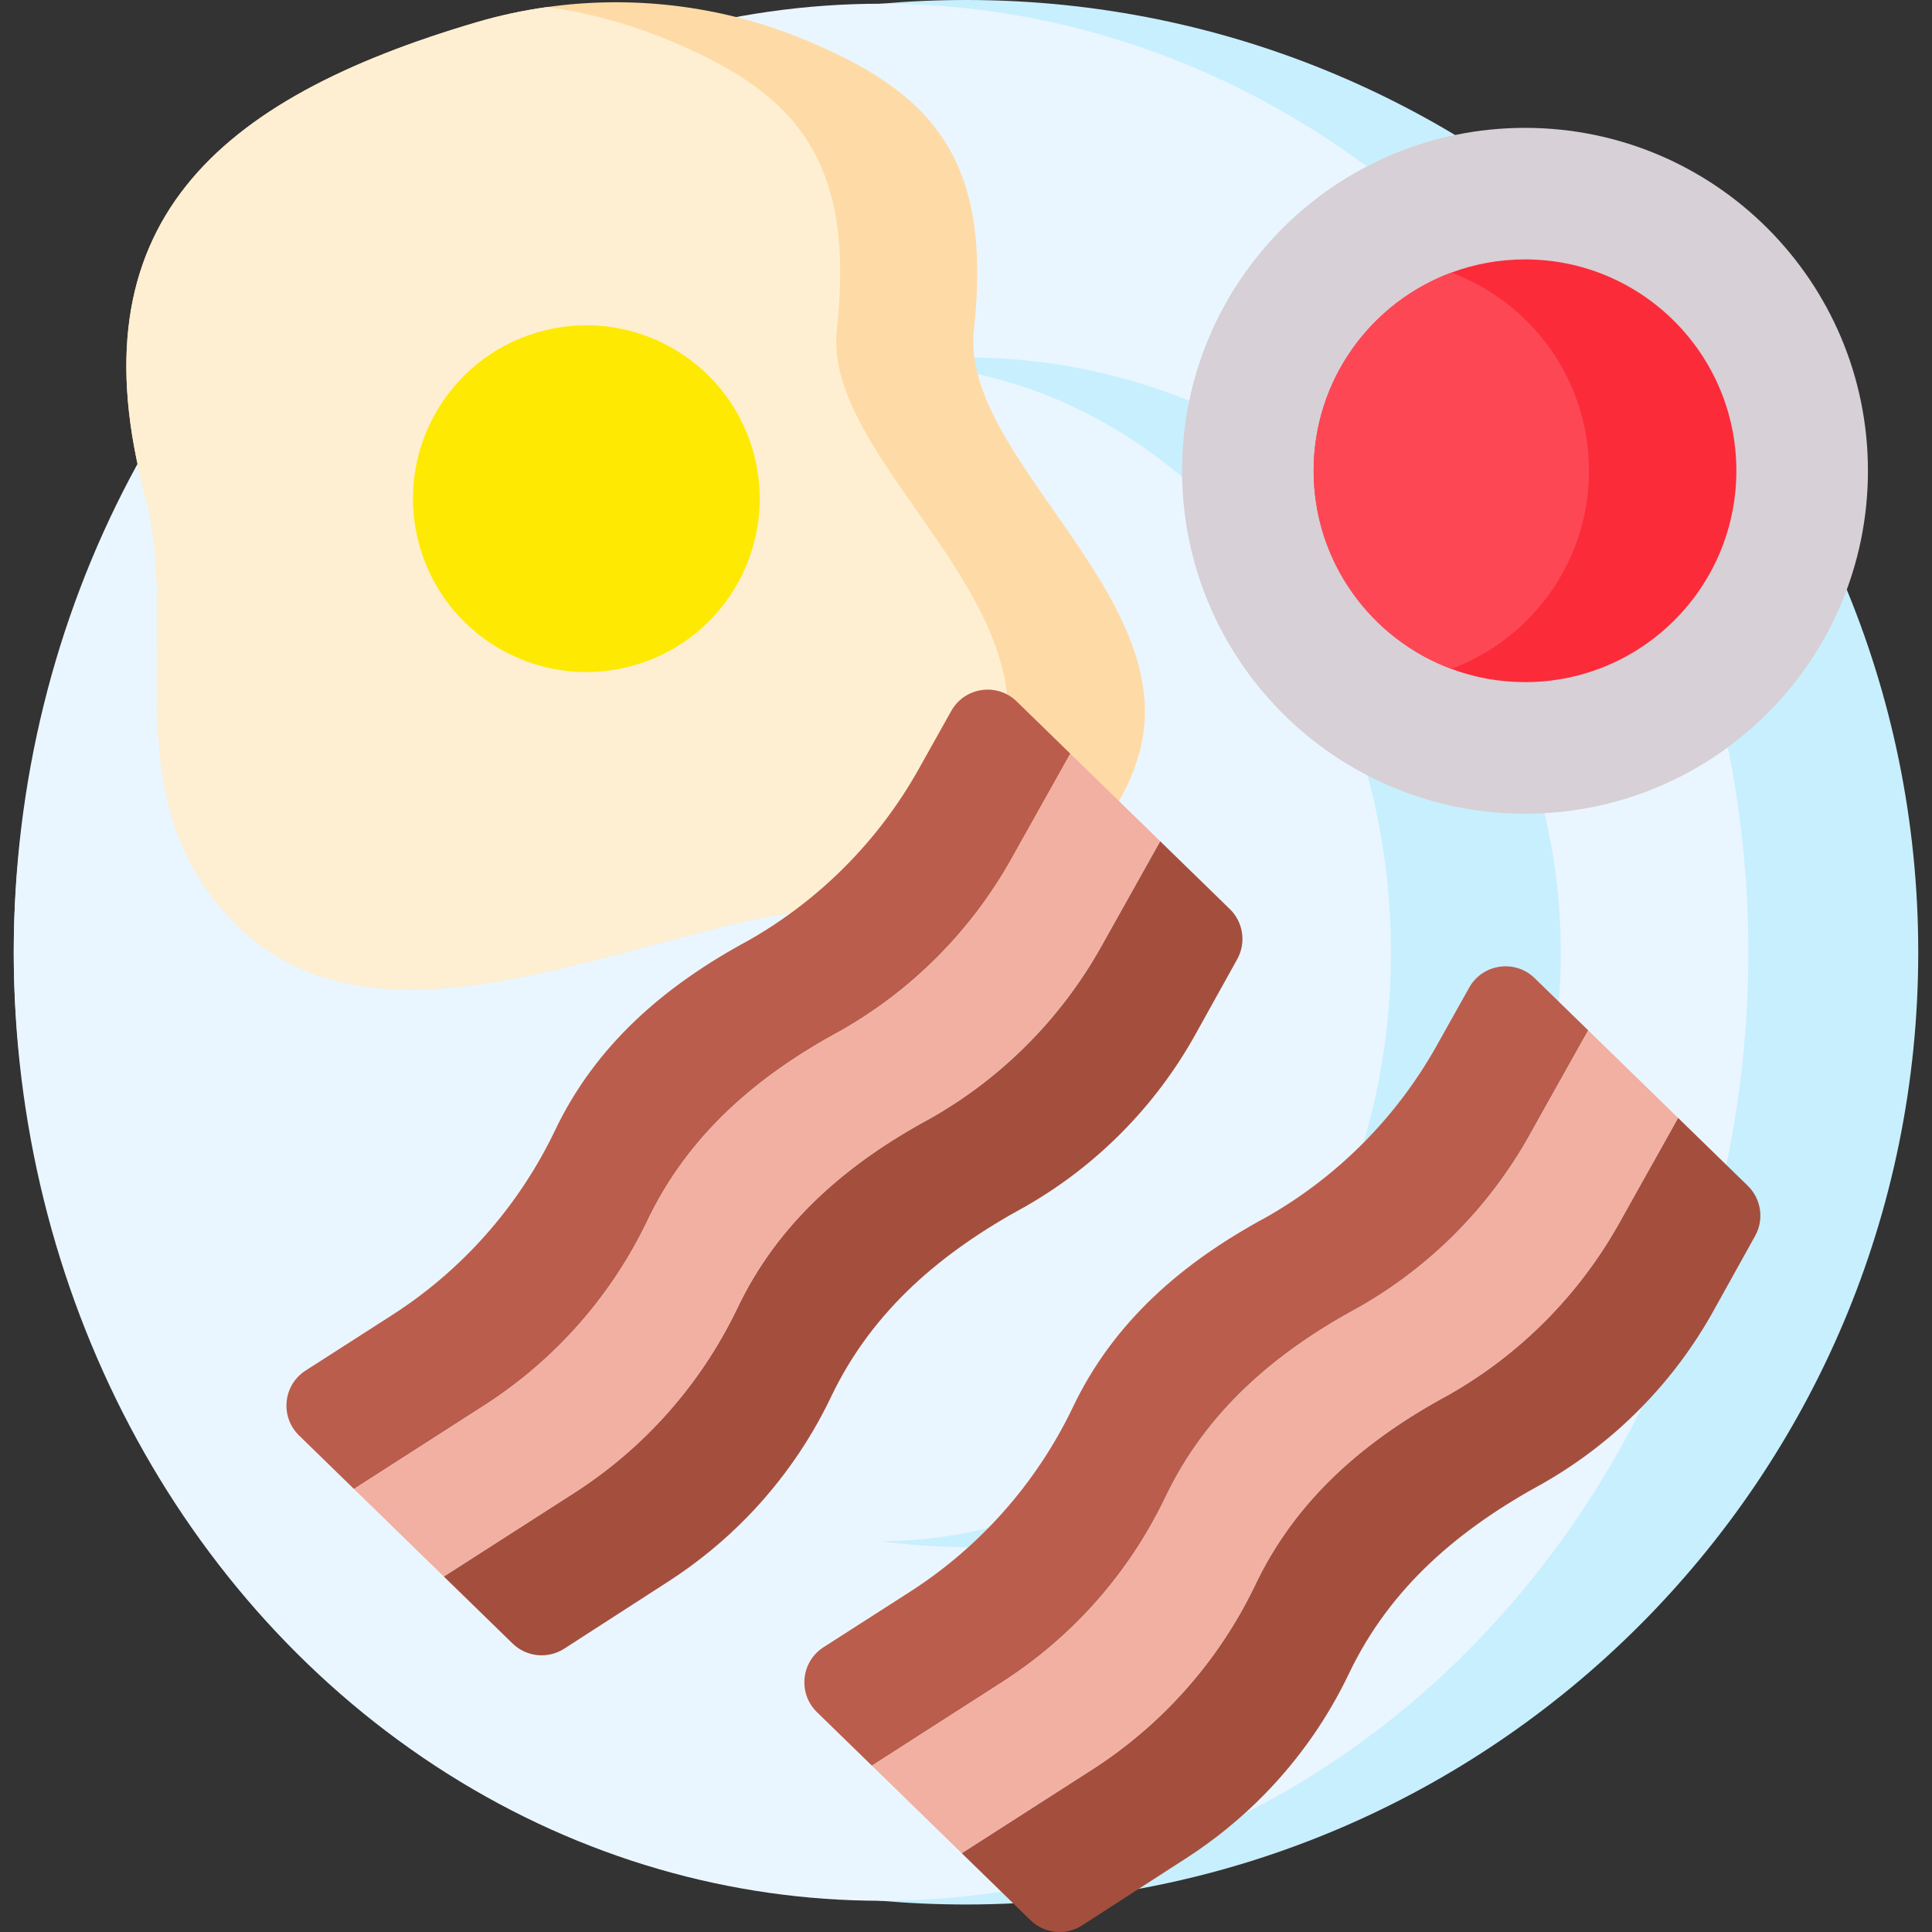 <svg id="Capa_1" enable-background="new 0 0 472.792 472.792" height="512" viewBox="0 0 472.792 472.792" width="512" xmlns="http://www.w3.org/2000/svg"><rect x="0" y="0" width="472.792" height="472.792" fill="#333333" stroke="none"/><g><path d="m469.426 233.03c0 128.7-104.33 233.03-233.03 233.03-7.01 0-13.94-.31-20.79-.91-118.96-10.52-212.24-110.43-212.24-232.12s93.28-221.6 212.24-232.12c6.85-.6 13.78-.91 20.79-.91 128.7 0 233.03 104.33 233.03 233.03z" fill="#c8effe"/><ellipse cx="215.606" cy="233.03" fill="#eaf6ff" rx="212.24" ry="232.12"/><path d="m381.966 233.03c0 80.39-65.17 145.57-145.57 145.57-7.06 0-14-.5-20.79-1.47-70.55-10.09-124.78-70.77-124.78-144.1 0-73.34 54.23-134.01 124.78-144.1 6.79-.97 13.73-1.47 20.79-1.47 80.4 0 145.57 65.17 145.57 145.57z" fill="#c8effe"/><ellipse cx="215.606" cy="233.03" fill="#eaf6ff" rx="124.78" ry="144.1"/><path d="m238.336 80.78c4.55-41.88-9.92-58.49-43.07-71.72-19.45-7.76-40.69-10.22-61.31-7.34-5.81.81-11.57 2.03-17.22 3.69-63.8 18.78-99.11 49.52-81.15 116.09 8.26 30.64-6.17 68.04 16.21 97.82 9.14 12.16 20.3 18.56 32.78 21.24 28.19 6.05 63.14-6.81 96.94-14.95 1.23-.3 2.48-.57 3.75-.81h.03c3-.6 6.1-1.08 9.27-1.48 9.79-1.23 20.26-1.77 30.41-2.95 23.39-2.71 45.14-8.81 53.4-34.61 12.46-38.91-43.47-73.43-40.04-104.98z" fill="#fedba6"/><path d="m204.786 80.78c4.55-41.88-9.92-58.49-43.07-71.72-8.95-3.57-18.28-6.02-27.76-7.34-5.81.81-11.57 2.03-17.22 3.69-63.8 18.78-99.11 49.52-81.15 116.09 8.26 30.64-6.17 68.04 16.21 97.82 9.14 12.16 20.3 18.56 32.78 21.24 28.19 6.05 63.14-6.81 96.94-14.95 1.23-.3 2.48-.57 3.75-.81h.03c3-.6 6.1-1.08 9.27-1.48 21.02-4.23 43.07-15.12 50.26-37.56 12.46-38.91-43.47-73.43-40.04-104.98z" fill="#ffefd2"/><path d="m155.466 162.734c-22.474 6.615-46.064-6.251-52.68-28.725-6.615-22.486 6.251-46.064 28.725-52.68 22.486-6.615 46.076 6.251 52.68 28.725 6.616 22.486-6.239 46.065-28.725 52.68z" fill="#fee903"/><path d="m373.196 31.29c-46.35 0-83.92 37.57-83.92 83.92 0 46.34 37.57 83.92 83.92 83.92 46.34 0 83.92-37.58 83.92-83.92 0-46.35-37.58-83.92-83.92-83.92z" fill="#d7d0d6"/><path d="m424.916 115.21c0 28.55-23.17 51.72-51.72 51.72-6.34 0-12.42-1.15-18.04-3.25-19.68-7.31-33.68-26.26-33.68-48.47 0-22.23 14-41.17 33.68-48.49 5.62-2.09 11.7-3.24 18.04-3.24 28.55 0 51.72 23.16 51.72 51.73z" fill="#fb2b3a"/><path d="m388.854 115.21c0 22.208-14.017 41.162-33.697 48.473-19.679-7.311-33.686-26.265-33.686-48.473 0-22.23 14.006-41.173 33.686-48.495 19.68 7.323 33.697 26.266 33.697 48.495z" fill="#fd4755"/><g><path d="m118.556 343.9-31.933 20.481-13.443-13.096c-4.703-4.581-3.915-12.347 1.611-15.892l21.125-13.549c17.14-10.994 30.885-26.528 39.736-44.856 10.036-21.29 27.104-35.834 47.45-46.808 17.466-9.92 31.897-24.433 41.719-41.969l7.967-14.229c3.277-5.852 11.213-7.003 16.017-2.323l13.118 12.779-14.462 25.829c-9.822 17.537-24.245 32.041-41.719 41.969-20.344 10.973-37.423 25.511-47.458 46.8-8.851 18.344-22.596 33.862-39.728 44.864z" fill="#bb5d4c"/><path d="m182.876 371.222c-5.764 5.917-12.193 11.187-19.187 15.707l-25.607 16.526c-3.995 2.579-9.242 2.054-12.649-1.264l-16.827-16.393 31.933-20.481c17.132-11.002 30.877-26.52 39.736-44.857 10.026-21.296 27.106-35.835 47.451-46.808 17.482-9.921 31.897-24.433 41.719-41.969l14.462-25.829 17.062 16.621c3.298 3.213 4.035 8.236 1.798 12.26l-10.213 18.38c-9.767 17.575-24.158 32.141-41.607 42.124-20.316 11.036-37.38 25.25-47.563 46.575-5.207 10.917-12.154 20.833-20.508 29.408z" fill="#a44f3e"/><path d="m140.54 365.317-31.933 20.481-21.984-21.416 31.933-20.481c17.132-11.002 30.877-26.52 39.728-44.864 10.035-21.289 27.115-35.827 47.458-46.8 17.474-9.928 31.897-24.433 41.719-41.969l14.462-25.829 21.984 21.416-14.462 25.829c-9.822 17.537-24.237 32.049-41.719 41.969-20.345 10.973-37.425 25.512-47.451 46.808-8.858 18.335-22.603 33.854-39.735 44.856z" fill="#f1b0a2"/></g><g><path d="m245.299 411.608-31.933 20.481-13.443-13.096c-4.703-4.581-3.915-12.347 1.611-15.892l21.125-13.549c17.14-10.994 30.885-26.528 39.736-44.856 10.036-21.29 27.104-35.834 47.45-46.808 17.466-9.92 31.897-24.433 41.719-41.969l7.967-14.229c3.277-5.852 11.213-7.003 16.017-2.323l13.118 12.779-14.462 25.829c-9.822 17.537-24.245 32.041-41.719 41.969-20.344 10.973-37.423 25.511-47.458 46.8-8.85 18.344-22.596 33.862-39.728 44.864z" fill="#bb5d4c"/><path d="m309.62 438.929c-5.764 5.917-12.193 11.187-19.187 15.707l-25.607 16.526c-3.995 2.579-9.242 2.054-12.649-1.264l-16.827-16.393 31.933-20.481c17.132-11.002 30.878-26.52 39.736-44.857 10.026-21.296 27.106-35.835 47.451-46.808 17.482-9.921 31.897-24.433 41.719-41.969l14.462-25.829 17.062 16.621c3.298 3.213 4.035 8.236 1.798 12.26l-10.213 18.38c-9.767 17.575-24.158 32.141-41.607 42.124-20.316 11.036-37.38 25.25-47.563 46.575-5.208 10.918-12.154 20.833-20.508 29.408z" fill="#a44f3e"/><path d="m267.283 433.024-31.933 20.481-21.984-21.416 31.933-20.481c17.132-11.002 30.878-26.52 39.728-44.864 10.035-21.289 27.115-35.827 47.458-46.8 17.474-9.928 31.897-24.432 41.719-41.969l14.462-25.829 21.984 21.416-14.462 25.829c-9.822 17.537-24.237 32.049-41.719 41.969-20.345 10.973-37.425 25.512-47.451 46.808-8.857 18.336-22.603 33.854-39.735 44.856z" fill="#f1b0a2"/></g></g></svg>